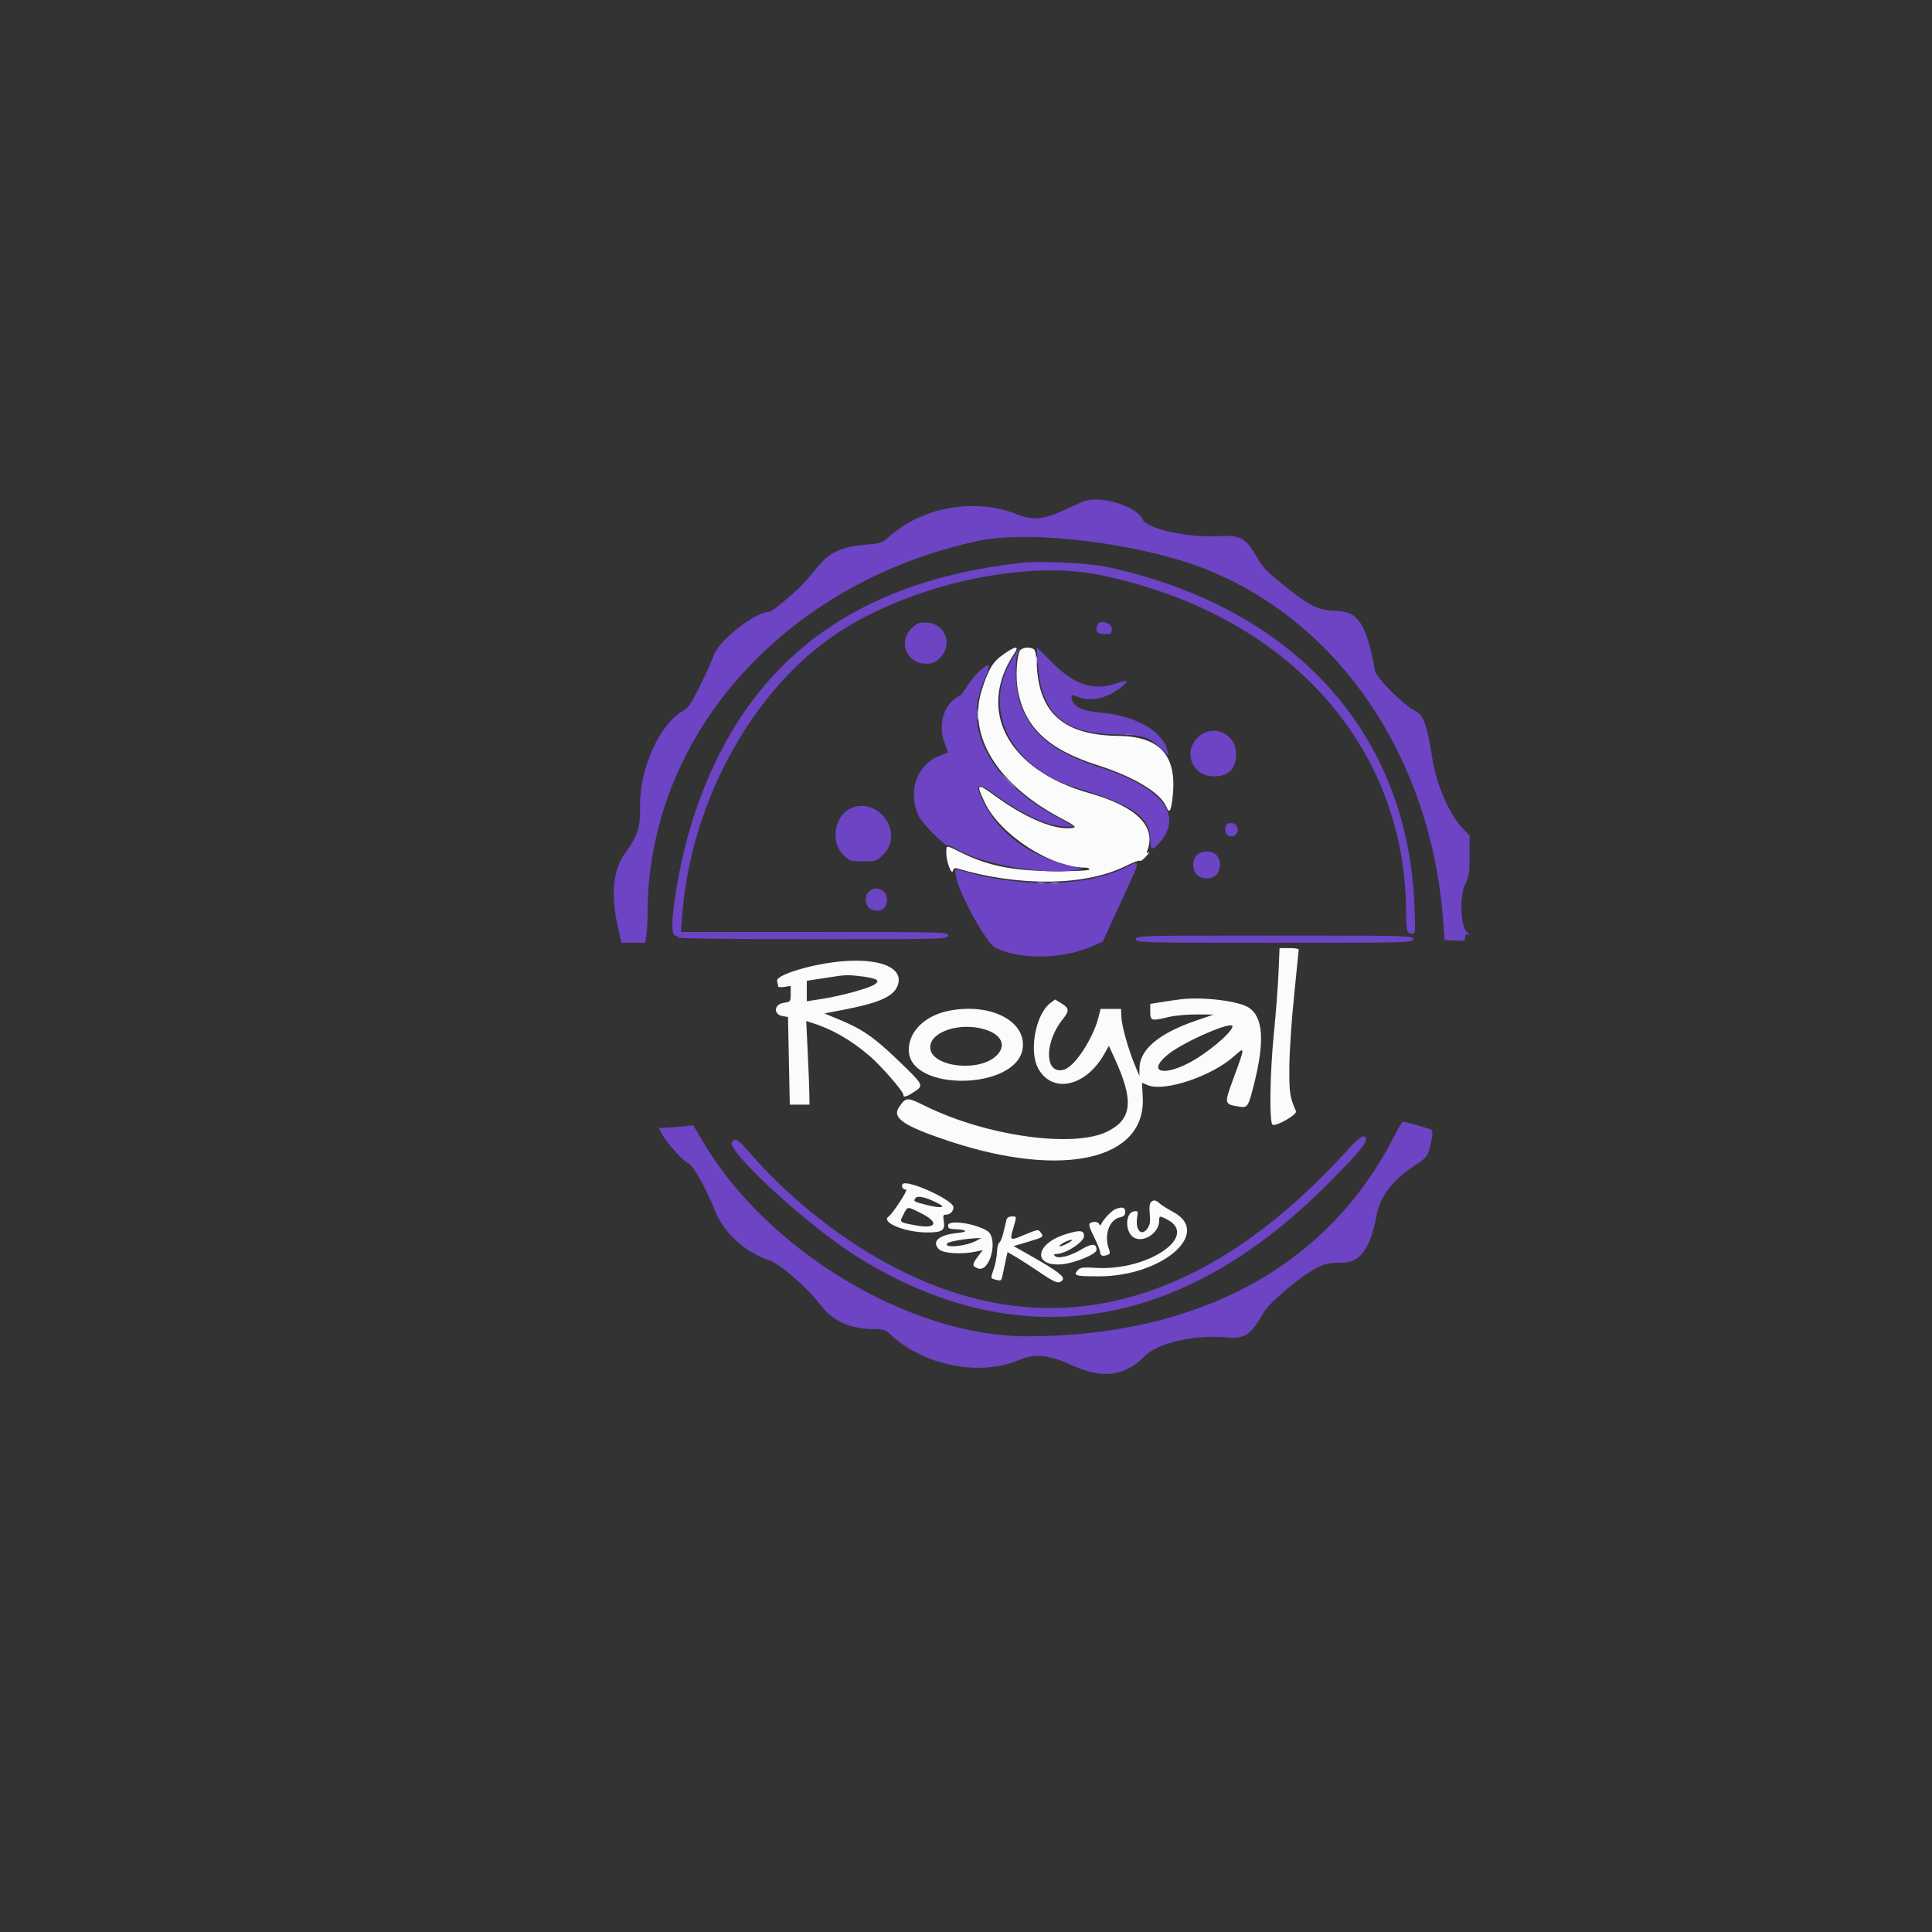 <svg id="svg" version="1.1" xmlns="http://www.w3.org/2000/svg" xmlns:xlink="http://www.w3.org/1999/xlink" width="400" height="400" viewBox="0, 0, 400,400"><rect x="0" y="0" width="400" height="400" fill="#333333" stroke="none"/><g id="svgg"><path id="path0" d="M207.748 135.476 C 205.574 136.994,204.737 138.357,203.321 142.679 C 200.142 152.382,206.572 162.644,220.266 169.724 C 223.035 171.156,223.153 171.481,220.899 171.481 C 217.356 171.481,211.767 168.974,206.119 164.850 C 202.215 161.999,201.973 162.153,203.937 166.235 C 207.134 172.883,217.587 179.630,224.689 179.630 C 225.166 179.630,225.556 179.796,225.556 180.000 C 225.556 180.233,223.164 180.370,219.123 180.370 C 209.944 180.370,204.632 179.340,198.806 176.429 C 195.741 174.899,195.926 174.883,195.926 176.679 C 195.926 178.419,197.050 181.334,197.308 180.262 C 197.408 179.847,197.699 179.667,198.086 179.781 C 211.093 183.620,224.748 183.434,233.042 179.306 C 234.614 178.524,235.950 178.035,236.011 178.219 C 236.073 178.404,236.620 178.021,237.228 177.368 C 237.836 176.716,238.097 176.318,237.807 176.485 C 237.410 176.714,237.343 176.629,237.531 176.137 C 239.463 171.105,235.303 166.965,225.556 164.220 C 208.687 159.470,202.077 147.165,210.010 135.278 C 211.117 133.619,210.307 133.690,207.748 135.476 M211.140 134.761 C 210.487 135.982,210.261 140.177,210.709 142.753 C 212.053 150.469,216.926 155.121,227.059 158.360 C 234.851 160.851,240.273 164.120,241.491 167.061 C 242.118 168.574,242.480 167.936,242.807 164.740 C 243.668 156.337,240.125 152.465,231.475 152.356 C 220.249 152.214,215.085 147.673,214.648 137.561 C 214.567 135.685,214.354 134.615,214.022 134.404 C 213.129 133.839,211.528 134.037,211.140 134.761 M264.705 201.389 C 264.587 204.190,264.135 210.065,263.701 214.444 C 262.926 222.265,262.784 232.168,263.438 232.821 C 263.999 233.381,268.618 230.786,268.318 230.079 C 267.019 227.021,266.917 226.338,266.946 220.926 C 266.963 217.829,267.399 211.273,267.932 206.111 C 268.458 201.019,268.888 196.727,268.888 196.574 C 268.889 196.421,267.996 196.296,266.904 196.296 L 264.918 196.296 264.705 201.389 M170.873 199.471 C 165.476 200.377,160.629 202.131,160.885 203.084 C 161.004 203.527,161.103 204.036,161.106 204.215 C 161.109 204.395,161.694 204.447,162.407 204.331 L 163.704 204.121 163.704 205.760 C 163.704 207.389,163.695 207.400,162.203 207.639 C 160.213 207.957,160.087 210.038,162.037 210.372 L 163.148 210.562 163.333 219.633 L 163.519 228.704 165.556 228.704 L 167.593 228.704 167.567 226.481 C 167.553 225.259,167.401 221.365,167.230 217.826 L 166.918 211.394 167.811 211.668 C 172.102 212.989,175.950 215.160,179.859 218.465 C 182.358 220.578,187.037 225.939,187.037 226.689 C 187.037 227.275,187.726 227.082,189.267 226.062 C 191.308 224.711,191.311 224.716,185.996 219.583 C 181.002 214.760,178.497 213.032,173.575 211.015 L 170.668 209.824 174.871 209.015 C 181.925 207.656,184.892 206.348,185.789 204.201 C 187.576 199.925,180.856 197.794,170.873 199.471 M178.850 202.209 C 181.689 202.620,182.267 203.045,181.058 203.834 C 179.845 204.626,174.158 206.189,170.278 206.797 L 167.037 207.305 167.037 205.186 L 167.037 203.068 169.722 202.646 C 173.813 202.003,174.175 201.956,175.370 201.910 C 175.981 201.886,177.547 202.021,178.850 202.209 M244.444 206.894 C 243.731 206.980,242.023 207.229,240.648 207.447 L 238.148 207.845 238.148 209.478 C 238.148 211.380,238.356 211.437,242.037 210.548 C 243.259 210.253,245.843 210.020,247.778 210.030 L 251.296 210.048 247.703 211.279 C 239.924 213.943,235.939 217.291,235.917 221.179 L 235.908 222.778 234.978 220.556 C 233.608 217.283,232.234 212.383,232.164 210.520 L 232.102 208.889 229.984 208.889 L 227.866 208.889 227.432 210.613 C 226.354 214.892,222.642 220.634,220.462 221.394 C 216.320 222.838,216.028 216.024,220.017 211.040 C 221.433 209.271,221.396 208.755,219.784 207.759 L 218.457 206.938 217.469 207.672 C 214.462 209.905,213.006 217.469,214.886 221.089 C 217.692 226.490,224.697 225.089,228.542 218.357 L 229.586 216.530 230.851 219.306 C 234.775 227.915,234.388 231.688,229.320 234.244 C 222.357 237.755,204.253 235.236,191.591 228.996 C 187.750 227.103,187.601 227.109,186.143 229.214 C 184.596 231.445,187.097 233.142,196.542 236.271 C 220.054 244.062,237.273 240.159,236.593 227.195 L 236.434 224.169 237.650 224.677 C 241.086 226.113,250.908 222.812,255.509 218.676 C 257.832 216.586,257.833 216.576,255.288 223.508 C 253.457 228.497,253.476 228.598,256.366 229.086 C 258.341 229.420,258.429 229.291,259.700 224.197 C 261.855 215.555,261.503 210.587,258.598 208.646 C 256.508 207.251,249.094 206.332,244.444 206.894 M196.447 209.271 C 191.531 210.245,188.159 213.529,188.150 217.351 C 188.129 226.175,210.756 225.761,211.753 216.920 C 212.386 211.303,204.946 207.586,196.447 209.271 M255.171 212.500 C 255.105 213.785,249.683 218.293,245.928 220.184 C 240.311 223.013,237.586 221.671,241.942 218.221 C 245.273 215.581,255.234 211.274,255.171 212.500 M203.874 213.125 C 207.371 214.178,208.419 216.453,206.357 218.515 C 202.738 222.134,192.593 220.889,192.593 216.825 C 192.593 213.596,198.740 211.580,203.874 213.125 M186.852 245.185 C 186.543 245.685,186.959 246.296,187.609 246.296 C 188.079 246.296,184.841 251.249,183.948 251.896 C 182.342 253.059,187.283 255.119,191.784 255.163 C 195.023 255.194,195.703 254.774,195.408 252.928 C 195.210 251.693,195.275 251.481,195.847 251.481 C 196.696 251.481,197.407 250.783,197.407 249.951 C 197.407 248.441,187.581 244.005,186.852 245.185 M194.591 249.352 C 195.901 250.076,194.422 250.132,191.792 249.458 C 189.095 248.767,189.010 248.710,189.608 247.989 C 190.066 247.438,192.169 248.012,194.591 249.352 M238.253 248.932 C 237.996 249.189,237.918 250.095,238.045 251.327 C 238.198 252.814,238.096 253.543,237.635 254.247 C 236.393 256.141,235.004 254.736,235.443 252.030 C 235.648 250.766,235.604 250.684,234.783 250.801 C 232.958 251.061,232.877 254.997,234.672 256.173 C 236.644 257.465,240.000 255.292,240.000 252.723 C 240.000 251.688,240.063 251.677,241.592 252.452 C 248.320 255.859,237.781 263.118,227.001 262.503 C 224.131 262.340,223.656 262.402,223.103 263.013 C 222.122 264.097,222.703 264.260,227.532 264.253 C 240.666 264.235,251.019 255.258,242.900 250.926 C 241.755 250.315,240.496 249.523,240.102 249.167 C 239.270 248.414,238.828 248.357,238.253 248.932 M190.736 251.207 C 194.527 253.103,193.872 254.506,189.575 253.695 C 186.089 253.037,186.195 253.131,187.049 251.458 C 187.942 249.707,187.760 249.719,190.736 251.207 M230.896 250.359 C 230.144 250.663,228.440 252.459,227.998 253.412 C 227.824 253.789,227.733 253.792,227.562 253.426 C 227.321 252.911,226.348 252.823,225.668 253.256 C 225.348 253.460,225.577 254.234,226.502 256.072 C 227.204 257.467,227.778 258.921,227.778 259.304 C 227.778 260.007,228.359 260.180,229.393 259.783 C 229.829 259.616,229.878 259.357,229.608 258.648 C 228.520 255.786,229.629 252.525,231.856 252.036 C 232.713 251.848,232.963 251.591,232.963 250.896 C 232.963 249.941,232.333 249.777,230.896 250.359 M208.391 252.500 C 208.293 252.856,208.012 254.036,207.766 255.121 C 207.521 256.206,207.131 257.166,206.901 257.255 C 206.670 257.344,206.455 258.206,206.423 259.171 C 206.390 260.136,206.087 261.733,205.748 262.720 C 205.052 264.749,205.030 264.669,206.353 265.001 C 207.241 265.224,207.358 265.129,207.574 264.013 C 207.706 263.333,207.990 261.981,208.206 261.007 L 208.598 259.236 210.318 260.230 C 211.263 260.778,213.469 262.200,215.219 263.390 C 218.553 265.659,219.254 265.899,219.982 265.022 C 220.531 264.360,218.932 263.133,213.544 260.079 L 209.865 257.994 212.895 257.089 C 216.118 256.128,216.167 256.089,215.418 255.103 C 214.967 254.509,214.754 254.542,212.248 255.595 C 209.057 256.935,209.026 256.919,209.781 254.322 C 210.526 251.760,210.537 251.852,209.469 251.852 C 208.926 251.852,208.498 252.109,208.391 252.500 M196.296 253.704 C 196.296 254.285,196.556 254.452,197.500 254.481 C 200.146 254.563,200.655 255.040,198.333 255.263 C 194.388 255.643,192.786 257.024,194.409 258.648 C 195.271 259.510,199.083 259.755,202.011 259.137 L 203.466 258.830 202.474 260.131 C 201.238 261.751,201.233 262.146,202.438 262.604 C 204.997 263.577,206.799 256.301,204.366 254.821 C 201.775 253.245,196.296 252.487,196.296 253.704 M220.481 255.584 C 214.293 257.545,213.780 262.244,219.806 261.761 C 222.464 261.547,227.037 259.655,227.037 258.769 C 227.037 257.413,226.057 257.382,223.916 258.672 C 221.598 260.068,219.066 260.696,218.409 260.039 C 218.111 259.740,218.195 259.627,218.722 259.621 C 220.657 259.600,224.444 257.137,224.444 255.901 C 224.444 254.674,223.573 254.604,220.481 255.584 M202.222 256.843 C 200.041 258.070,195.049 258.506,196.185 257.371 C 196.524 257.032,200.077 256.435,202.222 256.356 L 203.148 256.323 202.222 256.843 M220.984 257.451 C 220.200 257.864,219.477 258.119,219.377 258.019 C 219.131 257.773,221.150 256.696,221.852 256.698 C 222.157 256.699,221.767 257.037,220.984 257.451 " stroke="none" fill="#fbfbfb" fill-rule="evenodd"></path><path id="path1" d="M224.259 103.844 C 223.648 104.094,222.220 104.733,221.085 105.263 C 216.166 107.564,213.954 107.825,210.619 106.499 C 201.821 103.001,190.891 104.937,183.973 111.219 C 182.709 112.367,182.299 112.511,179.668 112.730 C 173.847 113.215,171.743 114.248,168.626 118.148 C 167.406 119.676,165.840 121.426,165.148 122.038 C 161.745 125.043,159.694 126.667,159.303 126.667 C 156.407 126.667,148.924 132.485,147.795 135.614 C 146.984 137.864,144.561 142.941,143.102 145.449 C 142.721 146.104,142.018 146.849,141.539 147.105 C 136.676 149.708,132.392 159.074,132.515 166.833 C 132.588 171.426,132.155 172.785,129.337 176.793 C 126.836 180.351,126.417 185.199,127.996 192.315 L 128.633 195.185 131.118 195.185 L 133.603 195.185 133.839 193.467 C 133.968 192.522,134.074 190.558,134.074 189.104 C 134.074 152.397,162.298 120.626,202.593 111.972 C 213.307 109.671,236.090 112.500,249.510 117.796 C 277.365 128.791,296.395 157.031,298.813 190.960 L 299.074 194.630 301.204 194.741 C 303.172 194.843,303.333 194.791,303.333 194.053 C 303.333 193.452,303.494 193.311,303.981 193.484 C 304.404 193.634,304.329 193.477,303.765 193.035 C 302.371 191.942,302.117 185.488,303.371 183.034 C 304.152 181.506,304.259 180.796,304.259 177.148 L 304.259 173.000 302.910 171.593 C 300.032 168.592,297.361 162.383,296.485 156.657 C 295.532 150.424,294.706 148.042,293.253 147.336 C 290.610 146.052,284.969 140.418,284.664 138.758 C 282.886 129.085,281.186 126.532,276.481 126.465 C 273.255 126.418,271.248 125.496,266.953 122.088 C 262.158 118.283,261.612 117.737,260.243 115.370 C 257.897 111.317,256.823 110.746,252.030 111.002 C 245.785 111.335,237.459 109.478,236.583 107.558 C 235.293 104.726,227.699 102.438,224.259 103.844 M211.481 116.524 C 176.194 120.456,154.117 137.465,143.737 168.721 C 140.405 178.756,138.058 193.704,139.815 193.704 C 140.120 193.704,140.370 193.870,140.370 194.074 C 140.370 194.318,149.938 194.444,168.333 194.444 C 196.049 194.444,196.296 194.438,196.296 193.704 C 196.296 192.970,196.049 192.963,168.648 192.963 L 141.000 192.963 141.233 189.722 C 142.870 166.940,154.997 144.132,171.856 132.128 C 186.782 121.501,211.461 115.710,227.673 119.031 C 266.368 126.957,291.111 154.272,291.111 189.063 C 291.111 192.686,291.294 193.333,292.315 193.333 C 293.050 193.333,293.064 193.189,292.860 187.685 C 291.533 151.812,267.976 125.773,229.259 117.382 C 225.508 116.568,215.442 116.083,211.481 116.524 M188.667 130.148 C 185.896 132.919,187.751 137.407,191.667 137.407 C 193.153 137.407,193.592 137.223,194.667 136.148 C 197.437 133.378,195.582 128.889,191.667 128.889 C 190.181 128.889,189.742 129.073,188.667 130.148 M227.188 129.400 C 226.694 130.687,227.183 131.296,228.709 131.296 C 230.102 131.296,230.185 131.234,230.185 130.185 C 230.185 128.901,227.636 128.233,227.188 129.400 M209.458 136.577 C 203.189 146.999,209.314 159.052,222.963 163.151 C 234.470 166.607,238.148 169.198,238.148 173.849 C 238.148 176.100,238.585 176.214,240.162 174.371 C 245.048 168.663,240.553 163.039,227.795 158.895 C 217.818 155.654,213.154 151.807,211.044 145.079 C 210.224 142.464,210.046 136.483,210.749 135.170 C 211.739 133.320,210.804 134.339,209.458 136.577 M214.879 137.716 C 215.625 147.776,220.222 151.880,230.926 152.041 C 236.507 152.125,237.832 152.532,240.325 154.925 L 241.946 156.481 241.690 155.370 C 240.772 151.377,234.984 148.111,227.796 147.529 C 223.866 147.211,221.852 146.099,221.852 144.248 C 221.852 143.825,222.065 143.830,223.136 144.278 C 225.825 145.402,229.495 144.527,232.393 142.073 C 233.898 140.798,233.528 140.665,230.922 141.546 C 226.329 143.099,222.342 141.737,217.702 137.028 C 216.101 135.404,214.750 134.074,214.700 134.074 C 214.650 134.074,214.731 135.713,214.879 137.716 M202.823 138.899 C 202.120 139.516,200.992 140.891,200.317 141.955 C 199.641 143.018,198.953 143.946,198.789 144.017 C 195.533 145.415,194.062 149.862,195.555 153.792 C 195.963 154.864,196.296 155.769,196.296 155.805 C 196.296 155.840,195.719 156.059,195.013 156.292 C 189.855 157.994,187.680 163.986,190.333 169.185 C 191.071 170.632,195.843 175.392,196.198 175.036 C 196.306 174.929,197.103 175.256,197.970 175.764 C 203.353 178.919,215.860 181.188,222.429 180.201 L 224.259 179.926 220.852 179.064 C 213.014 177.082,206.841 172.476,203.754 166.308 C 201.619 162.042,202.180 161.713,206.392 164.765 C 212.068 168.879,217.128 171.118,220.715 171.105 L 222.407 171.099 219.282 169.421 C 205.352 161.943,199.371 151.347,203.501 141.466 C 205.251 137.279,205.141 136.864,202.823 138.899 M247.926 152.741 C 244.853 155.813,246.929 160.741,251.296 160.741 C 254.373 160.741,255.926 159.184,255.926 156.099 C 255.926 151.777,250.970 149.697,247.926 152.741 M176.111 167.373 C 172.769 168.853,171.881 174.276,174.543 176.938 C 175.907 178.302,176.000 178.333,178.704 178.333 C 181.408 178.333,181.500 178.302,182.864 176.938 C 187.322 172.481,181.904 164.806,176.111 167.373 M253.857 170.874 C 253.359 172.173,253.849 173.148,255.000 173.148 C 256.629 173.148,256.714 170.625,255.090 170.438 C 254.443 170.364,253.992 170.523,253.857 170.874 M247.778 177.037 C 247.319 177.496,247.037 178.272,247.037 179.074 C 247.037 179.877,247.319 180.653,247.778 181.111 C 248.236 181.570,249.012 181.852,249.815 181.852 C 250.617 181.852,251.393 181.570,251.852 181.111 C 252.310 180.653,252.593 179.877,252.593 179.074 C 252.593 178.272,252.310 177.496,251.852 177.037 C 251.393 176.578,250.617 176.296,249.815 176.296 C 249.012 176.296,248.236 176.578,247.778 177.037 M233.052 179.559 C 225.778 183.406,212.447 183.891,200.829 180.731 C 197.443 179.810,197.644 179.772,197.890 181.289 C 198.474 184.890,204.239 195.377,206.119 196.261 C 211.496 198.789,220.084 198.611,226.300 195.843 L 228.342 194.934 230.520 190.152 C 231.719 187.522,233.348 183.965,234.142 182.248 C 235.974 178.280,235.885 178.061,233.052 179.559 M179.822 184.676 C 178.825 185.673,179.213 187.868,180.463 188.305 C 182.243 188.928,183.497 188.211,183.638 186.490 C 183.819 184.284,181.375 183.123,179.822 184.676 M235.185 194.444 C 235.185 195.179,235.432 195.185,263.889 195.185 C 292.346 195.185,292.593 195.179,292.593 194.444 C 292.593 193.710,292.346 193.704,263.889 193.704 C 235.432 193.704,235.185 193.710,235.185 194.444 M288.595 235.340 C 274.897 262.160,248.183 276.667,212.493 276.667 C 188.410 276.667,158.940 258.988,145.678 236.585 L 143.547 232.985 140.940 233.239 C 139.506 233.378,137.888 233.499,137.343 233.506 L 136.353 233.519 137.158 234.974 C 138.175 236.813,141.671 240.633,142.609 240.931 C 143.468 241.204,146.358 246.389,148.077 250.741 C 149.857 255.249,154.251 259.263,159.209 260.909 C 161.494 261.668,167.146 266.583,169.876 270.185 C 172.429 273.553,176.098 275.185,181.119 275.185 C 182.881 275.185,183.356 275.340,184.282 276.218 C 191.075 282.663,202.714 285.045,210.794 281.644 C 214.294 280.171,217.120 280.441,222.076 282.722 C 228.216 285.548,232.887 284.954,236.943 280.833 C 239.685 278.047,247.236 276.285,253.858 276.885 C 257.743 277.237,258.887 276.489,261.557 271.850 C 262.952 269.426,270.268 263.424,273.519 262.037 C 274.472 261.630,275.908 261.416,277.551 261.436 C 281.597 261.486,283.640 258.779,285.037 251.518 C 285.817 247.467,288.481 244.133,293.508 240.916 C 294.994 239.966,295.511 239.378,295.834 238.273 C 296.581 235.714,296.754 234.172,296.324 233.906 C 295.894 233.640,290.953 232.221,290.468 232.224 C 290.312 232.225,289.469 233.627,288.595 235.340 M279.157 237.911 C 253.120 266.774,225.156 276.792,196.894 267.383 C 181.926 262.400,166.427 251.657,154.849 238.241 C 152.795 235.860,152.246 235.560,151.526 236.428 C 150.157 238.077,167.205 253.745,177.226 260.049 C 210.187 280.783,243.897 275.868,274.087 245.926 C 282.347 237.734,283.965 235.609,282.204 235.270 C 281.885 235.209,280.557 236.360,279.157 237.911 " stroke="none" fill="#6c44c4" fill-rule="evenodd"></path><path id="path2" d="M214.907 182.848 C 215.264 182.941,215.847 182.941,216.204 182.848 C 216.560 182.755,216.269 182.679,215.556 182.679 C 214.843 182.679,214.551 182.755,214.907 182.848 M217.690 182.855 C 218.150 182.943,218.817 182.940,219.171 182.847 C 219.525 182.754,219.148 182.682,218.333 182.686 C 217.519 182.690,217.229 182.766,217.690 182.855 " stroke="none" fill="#a184d7" fill-rule="evenodd"></path><path id="path3" d="M233.056 152.107 C 233.412 152.200,233.995 152.200,234.352 152.107 C 234.708 152.014,234.417 151.938,233.704 151.938 C 232.991 151.938,232.699 152.014,233.056 152.107 M208.704 161.852 C 209.499 162.667,210.234 163.333,210.336 163.333 C 210.437 163.333,209.870 162.667,209.074 161.852 C 208.278 161.037,207.544 160.370,207.442 160.370 C 207.340 160.370,207.908 161.037,208.704 161.852 " stroke="none" fill="#8965cc" fill-rule="evenodd"></path><path id="path4" d="M214.538 136.852 C 214.542 137.667,214.618 137.956,214.706 137.496 C 214.795 137.035,214.792 136.368,214.699 136.014 C 214.606 135.660,214.534 136.037,214.538 136.852 M202.328 147.963 C 202.331 148.981,202.403 149.354,202.488 148.791 C 202.573 148.228,202.571 147.395,202.483 146.939 C 202.395 146.484,202.325 146.944,202.328 147.963 " stroke="none" fill="#bca9e4" fill-rule="evenodd"></path></g></svg>